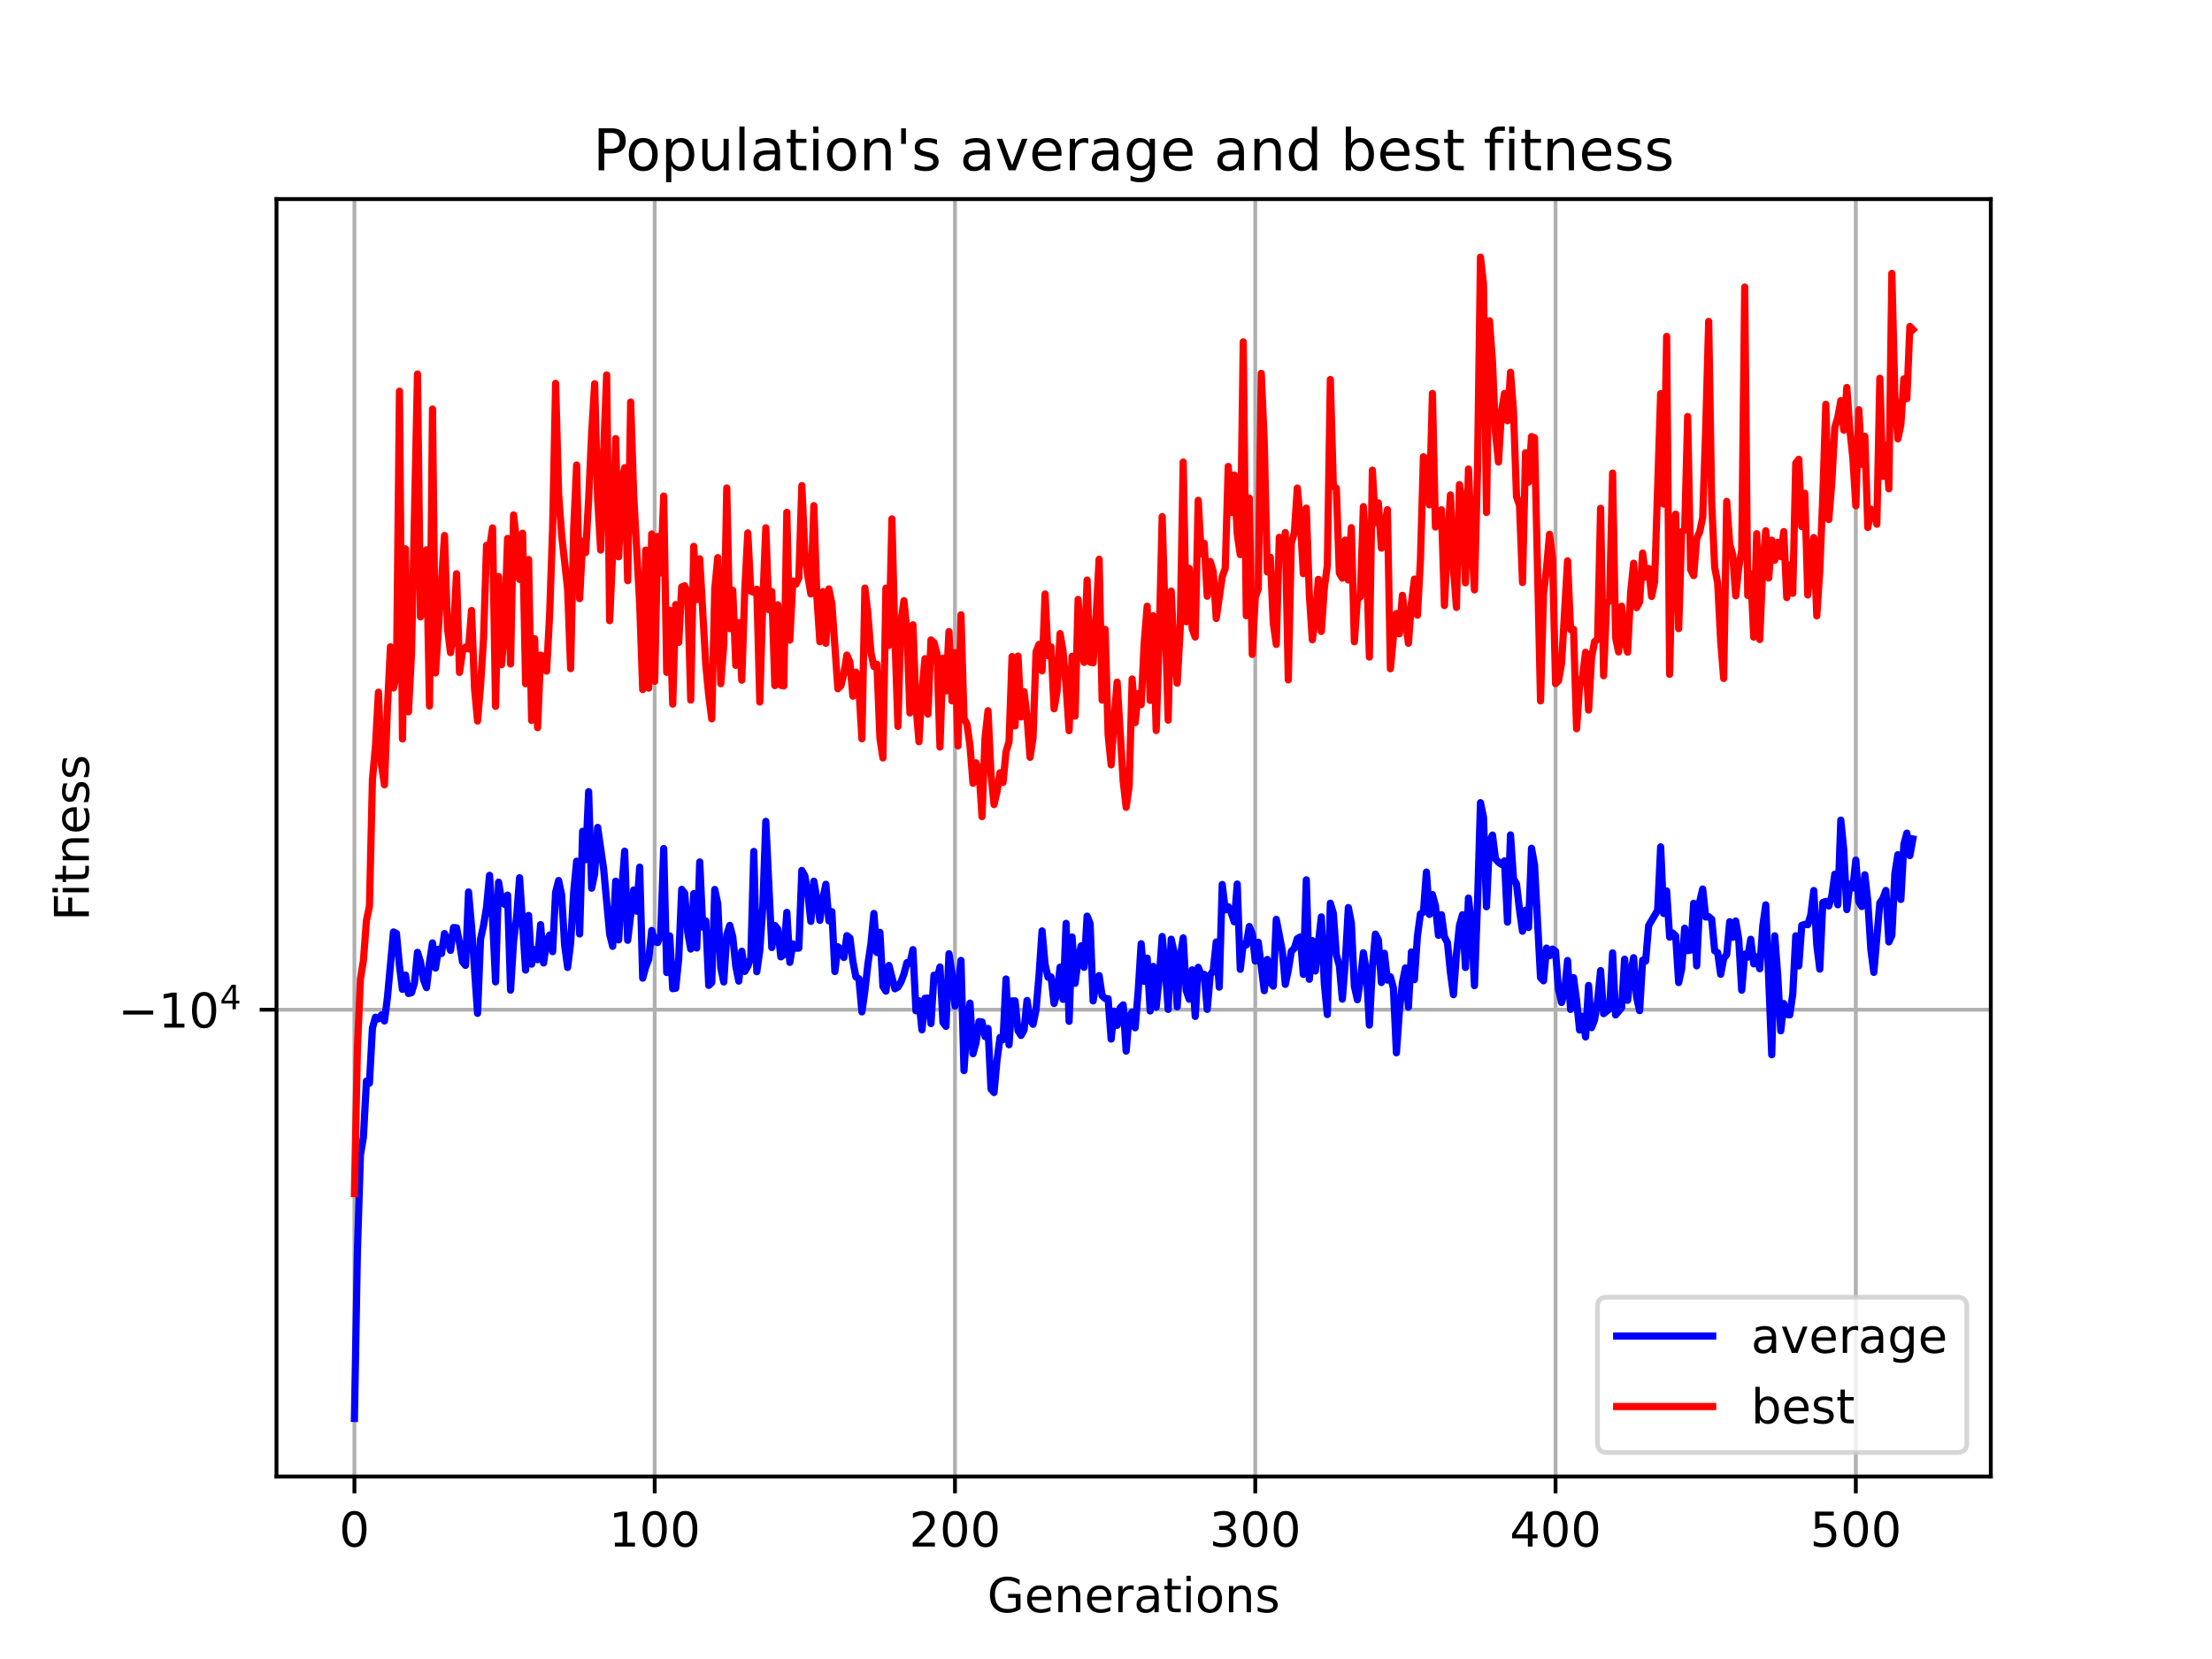 <?xml version="1.0" encoding="utf-8" standalone="no"?>
<!DOCTYPE svg PUBLIC "-//W3C//DTD SVG 1.1//EN"
  "http://www.w3.org/Graphics/SVG/1.1/DTD/svg11.dtd">
<!-- Created with matplotlib (https://matplotlib.org/) -->
<svg height="345.6pt" version="1.1" viewBox="0 0 460.8 345.6" width="460.8pt" xmlns="http://www.w3.org/2000/svg" xmlns:xlink="http://www.w3.org/1999/xlink">
 <defs>
  <style type="text/css">*{stroke-linecap:butt;stroke-linejoin:round;}</style>
 </defs>
 <g id="figure_1">
  <g id="patch_1">
   <path d="M 0 345.6 
L 460.8 345.6 
L 460.8 0 
L 0 0 
z
" style="fill:#ffffff;"/>
  </g>
  <g id="axes_1">
   <g id="patch_2">
    <path d="M 57.6 307.584 
L 414.72 307.584 
L 414.72 41.472 
L 57.6 41.472 
z
" style="fill:#ffffff;"/>
   </g>
   <g id="matplotlib.axis_1">
    <g id="xtick_1">
     <g id="line2d_1">
      <path clip-path="url(#p83cf3aef75)" d="M 73.833 307.584 
L 73.833 41.472 
" style="fill:none;stroke:#b0b0b0;stroke-linecap:square;stroke-width:0.8;"/>
     </g>
     <g id="line2d_2">
      <defs>
       <path d="M 0 0 
L 0 3.5 
" id="mcd35078951" style="stroke:#000000;stroke-width:0.8;"/>
      </defs>
      <g>
       <use style="stroke:#000000;stroke-width:0.8;" x="73.833" xlink:href="#mcd35078951" y="307.584"/>
      </g>
     </g>
     <g id="text_1">
      <!-- 0 -->
      <g transform="translate(70.651 322.182)scale(0.1 -0.1)">
       <defs>
        <path d="M 31.781 66.406 
Q 24.172 66.406 20.328 58.906 
Q 16.5 51.422 16.5 36.375 
Q 16.5 21.391 20.328 13.891 
Q 24.172 6.391 31.781 6.391 
Q 39.453 6.391 43.281 13.891 
Q 47.125 21.391 47.125 36.375 
Q 47.125 51.422 43.281 58.906 
Q 39.453 66.406 31.781 66.406 
z
M 31.781 74.219 
Q 44.047 74.219 50.516 64.516 
Q 56.984 54.828 56.984 36.375 
Q 56.984 17.969 50.516 8.266 
Q 44.047 -1.422 31.781 -1.422 
Q 19.531 -1.422 13.062 8.266 
Q 6.594 17.969 6.594 36.375 
Q 6.594 54.828 13.062 64.516 
Q 19.531 74.219 31.781 74.219 
z
" id="DejaVuSans-48"/>
       </defs>
       <use xlink:href="#DejaVuSans-48"/>
      </g>
     </g>
    </g>
    <g id="xtick_2">
     <g id="line2d_3">
      <path clip-path="url(#p83cf3aef75)" d="M 136.387 307.584 
L 136.387 41.472 
" style="fill:none;stroke:#b0b0b0;stroke-linecap:square;stroke-width:0.8;"/>
     </g>
     <g id="line2d_4">
      <g>
       <use style="stroke:#000000;stroke-width:0.8;" x="136.387" xlink:href="#mcd35078951" y="307.584"/>
      </g>
     </g>
     <g id="text_2">
      <!-- 100 -->
      <g transform="translate(126.843 322.182)scale(0.1 -0.1)">
       <defs>
        <path d="M 12.406 8.297 
L 28.516 8.297 
L 28.516 63.922 
L 10.984 60.406 
L 10.984 69.391 
L 28.422 72.906 
L 38.281 72.906 
L 38.281 8.297 
L 54.391 8.297 
L 54.391 0 
L 12.406 0 
z
" id="DejaVuSans-49"/>
       </defs>
       <use xlink:href="#DejaVuSans-49"/>
       <use x="63.623" xlink:href="#DejaVuSans-48"/>
       <use x="127.246" xlink:href="#DejaVuSans-48"/>
      </g>
     </g>
    </g>
    <g id="xtick_3">
     <g id="line2d_5">
      <path clip-path="url(#p83cf3aef75)" d="M 198.94 307.584 
L 198.94 41.472 
" style="fill:none;stroke:#b0b0b0;stroke-linecap:square;stroke-width:0.8;"/>
     </g>
     <g id="line2d_6">
      <g>
       <use style="stroke:#000000;stroke-width:0.8;" x="198.94" xlink:href="#mcd35078951" y="307.584"/>
      </g>
     </g>
     <g id="text_3">
      <!-- 200 -->
      <g transform="translate(189.397 322.182)scale(0.1 -0.1)">
       <defs>
        <path d="M 19.188 8.297 
L 53.609 8.297 
L 53.609 0 
L 7.328 0 
L 7.328 8.297 
Q 12.938 14.109 22.625 23.891 
Q 32.328 33.688 34.812 36.531 
Q 39.547 41.844 41.422 45.531 
Q 43.312 49.219 43.312 52.781 
Q 43.312 58.594 39.234 62.25 
Q 35.156 65.922 28.609 65.922 
Q 23.969 65.922 18.812 64.312 
Q 13.672 62.703 7.812 59.422 
L 7.812 69.391 
Q 13.766 71.781 18.938 73 
Q 24.125 74.219 28.422 74.219 
Q 39.75 74.219 46.484 68.547 
Q 53.219 62.891 53.219 53.422 
Q 53.219 48.922 51.531 44.891 
Q 49.859 40.875 45.406 35.406 
Q 44.188 33.984 37.641 27.219 
Q 31.109 20.453 19.188 8.297 
z
" id="DejaVuSans-50"/>
       </defs>
       <use xlink:href="#DejaVuSans-50"/>
       <use x="63.623" xlink:href="#DejaVuSans-48"/>
       <use x="127.246" xlink:href="#DejaVuSans-48"/>
      </g>
     </g>
    </g>
    <g id="xtick_4">
     <g id="line2d_7">
      <path clip-path="url(#p83cf3aef75)" d="M 261.494 307.584 
L 261.494 41.472 
" style="fill:none;stroke:#b0b0b0;stroke-linecap:square;stroke-width:0.8;"/>
     </g>
     <g id="line2d_8">
      <g>
       <use style="stroke:#000000;stroke-width:0.8;" x="261.494" xlink:href="#mcd35078951" y="307.584"/>
      </g>
     </g>
     <g id="text_4">
      <!-- 300 -->
      <g transform="translate(251.951 322.182)scale(0.1 -0.1)">
       <defs>
        <path d="M 40.578 39.312 
Q 47.656 37.797 51.625 33 
Q 55.609 28.219 55.609 21.188 
Q 55.609 10.406 48.188 4.484 
Q 40.766 -1.422 27.094 -1.422 
Q 22.516 -1.422 17.656 -0.516 
Q 12.797 0.391 7.625 2.203 
L 7.625 11.719 
Q 11.719 9.328 16.594 8.109 
Q 21.484 6.891 26.812 6.891 
Q 36.078 6.891 40.938 10.547 
Q 45.797 14.203 45.797 21.188 
Q 45.797 27.641 41.281 31.266 
Q 36.766 34.906 28.719 34.906 
L 20.219 34.906 
L 20.219 43.016 
L 29.109 43.016 
Q 36.375 43.016 40.234 45.922 
Q 44.094 48.828 44.094 54.297 
Q 44.094 59.906 40.109 62.906 
Q 36.141 65.922 28.719 65.922 
Q 24.656 65.922 20.016 65.031 
Q 15.375 64.156 9.812 62.312 
L 9.812 71.094 
Q 15.438 72.656 20.344 73.438 
Q 25.25 74.219 29.594 74.219 
Q 40.828 74.219 47.359 69.109 
Q 53.906 64.016 53.906 55.328 
Q 53.906 49.266 50.438 45.094 
Q 46.969 40.922 40.578 39.312 
z
" id="DejaVuSans-51"/>
       </defs>
       <use xlink:href="#DejaVuSans-51"/>
       <use x="63.623" xlink:href="#DejaVuSans-48"/>
       <use x="127.246" xlink:href="#DejaVuSans-48"/>
      </g>
     </g>
    </g>
    <g id="xtick_5">
     <g id="line2d_9">
      <path clip-path="url(#p83cf3aef75)" d="M 324.048 307.584 
L 324.048 41.472 
" style="fill:none;stroke:#b0b0b0;stroke-linecap:square;stroke-width:0.8;"/>
     </g>
     <g id="line2d_10">
      <g>
       <use style="stroke:#000000;stroke-width:0.8;" x="324.048" xlink:href="#mcd35078951" y="307.584"/>
      </g>
     </g>
     <g id="text_5">
      <!-- 400 -->
      <g transform="translate(314.504 322.182)scale(0.1 -0.1)">
       <defs>
        <path d="M 37.797 64.312 
L 12.891 25.391 
L 37.797 25.391 
z
M 35.203 72.906 
L 47.609 72.906 
L 47.609 25.391 
L 58.016 25.391 
L 58.016 17.188 
L 47.609 17.188 
L 47.609 0 
L 37.797 0 
L 37.797 17.188 
L 4.891 17.188 
L 4.891 26.703 
z
" id="DejaVuSans-52"/>
       </defs>
       <use xlink:href="#DejaVuSans-52"/>
       <use x="63.623" xlink:href="#DejaVuSans-48"/>
       <use x="127.246" xlink:href="#DejaVuSans-48"/>
      </g>
     </g>
    </g>
    <g id="xtick_6">
     <g id="line2d_11">
      <path clip-path="url(#p83cf3aef75)" d="M 386.602 307.584 
L 386.602 41.472 
" style="fill:none;stroke:#b0b0b0;stroke-linecap:square;stroke-width:0.8;"/>
     </g>
     <g id="line2d_12">
      <g>
       <use style="stroke:#000000;stroke-width:0.8;" x="386.602" xlink:href="#mcd35078951" y="307.584"/>
      </g>
     </g>
     <g id="text_6">
      <!-- 500 -->
      <g transform="translate(377.058 322.182)scale(0.1 -0.1)">
       <defs>
        <path d="M 10.797 72.906 
L 49.516 72.906 
L 49.516 64.594 
L 19.828 64.594 
L 19.828 46.734 
Q 21.969 47.469 24.109 47.828 
Q 26.266 48.188 28.422 48.188 
Q 40.625 48.188 47.75 41.5 
Q 54.891 34.812 54.891 23.391 
Q 54.891 11.625 47.562 5.094 
Q 40.234 -1.422 26.906 -1.422 
Q 22.312 -1.422 17.547 -0.641 
Q 12.797 0.141 7.719 1.703 
L 7.719 11.625 
Q 12.109 9.234 16.797 8.062 
Q 21.484 6.891 26.703 6.891 
Q 35.156 6.891 40.078 11.328 
Q 45.016 15.766 45.016 23.391 
Q 45.016 31 40.078 35.438 
Q 35.156 39.891 26.703 39.891 
Q 22.75 39.891 18.812 39.016 
Q 14.891 38.141 10.797 36.281 
z
" id="DejaVuSans-53"/>
       </defs>
       <use xlink:href="#DejaVuSans-53"/>
       <use x="63.623" xlink:href="#DejaVuSans-48"/>
       <use x="127.246" xlink:href="#DejaVuSans-48"/>
      </g>
     </g>
    </g>
    <g id="text_7">
     <!-- Generations -->
     <g transform="translate(205.662 335.861)scale(0.1 -0.1)">
      <defs>
       <path d="M 59.516 10.406 
L 59.516 29.984 
L 43.406 29.984 
L 43.406 38.094 
L 69.281 38.094 
L 69.281 6.781 
Q 63.578 2.734 56.688 0.656 
Q 49.812 -1.422 42 -1.422 
Q 24.906 -1.422 15.25 8.562 
Q 5.609 18.562 5.609 36.375 
Q 5.609 54.25 15.25 64.234 
Q 24.906 74.219 42 74.219 
Q 49.125 74.219 55.547 72.453 
Q 61.969 70.703 67.391 67.281 
L 67.391 56.781 
Q 61.922 61.422 55.766 63.766 
Q 49.609 66.109 42.828 66.109 
Q 29.438 66.109 22.719 58.641 
Q 16.016 51.172 16.016 36.375 
Q 16.016 21.625 22.719 14.156 
Q 29.438 6.688 42.828 6.688 
Q 48.047 6.688 52.141 7.594 
Q 56.25 8.5 59.516 10.406 
z
" id="DejaVuSans-71"/>
       <path d="M 56.203 29.594 
L 56.203 25.203 
L 14.891 25.203 
Q 15.484 15.922 20.484 11.062 
Q 25.484 6.203 34.422 6.203 
Q 39.594 6.203 44.453 7.469 
Q 49.312 8.734 54.109 11.281 
L 54.109 2.781 
Q 49.266 0.734 44.188 -0.344 
Q 39.109 -1.422 33.891 -1.422 
Q 20.797 -1.422 13.156 6.188 
Q 5.516 13.812 5.516 26.812 
Q 5.516 40.234 12.766 48.109 
Q 20.016 56 32.328 56 
Q 43.359 56 49.781 48.891 
Q 56.203 41.797 56.203 29.594 
z
M 47.219 32.234 
Q 47.125 39.594 43.094 43.984 
Q 39.062 48.391 32.422 48.391 
Q 24.906 48.391 20.391 44.141 
Q 15.875 39.891 15.188 32.172 
z
" id="DejaVuSans-101"/>
       <path d="M 54.891 33.016 
L 54.891 0 
L 45.906 0 
L 45.906 32.719 
Q 45.906 40.484 42.875 44.328 
Q 39.844 48.188 33.797 48.188 
Q 26.516 48.188 22.312 43.547 
Q 18.109 38.922 18.109 30.906 
L 18.109 0 
L 9.078 0 
L 9.078 54.688 
L 18.109 54.688 
L 18.109 46.188 
Q 21.344 51.125 25.703 53.562 
Q 30.078 56 35.797 56 
Q 45.219 56 50.047 50.172 
Q 54.891 44.344 54.891 33.016 
z
" id="DejaVuSans-110"/>
       <path d="M 41.109 46.297 
Q 39.594 47.172 37.812 47.578 
Q 36.031 48 33.891 48 
Q 26.266 48 22.188 43.047 
Q 18.109 38.094 18.109 28.812 
L 18.109 0 
L 9.078 0 
L 9.078 54.688 
L 18.109 54.688 
L 18.109 46.188 
Q 20.953 51.172 25.484 53.578 
Q 30.031 56 36.531 56 
Q 37.453 56 38.578 55.875 
Q 39.703 55.766 41.062 55.516 
z
" id="DejaVuSans-114"/>
       <path d="M 34.281 27.484 
Q 23.391 27.484 19.188 25 
Q 14.984 22.516 14.984 16.5 
Q 14.984 11.719 18.141 8.906 
Q 21.297 6.109 26.703 6.109 
Q 34.188 6.109 38.703 11.406 
Q 43.219 16.703 43.219 25.484 
L 43.219 27.484 
z
M 52.203 31.203 
L 52.203 0 
L 43.219 0 
L 43.219 8.297 
Q 40.141 3.328 35.547 0.953 
Q 30.953 -1.422 24.312 -1.422 
Q 15.922 -1.422 10.953 3.297 
Q 6 8.016 6 15.922 
Q 6 25.141 12.172 29.828 
Q 18.359 34.516 30.609 34.516 
L 43.219 34.516 
L 43.219 35.406 
Q 43.219 41.609 39.141 45 
Q 35.062 48.391 27.688 48.391 
Q 23 48.391 18.547 47.266 
Q 14.109 46.141 10.016 43.891 
L 10.016 52.203 
Q 14.938 54.109 19.578 55.047 
Q 24.219 56 28.609 56 
Q 40.484 56 46.344 49.844 
Q 52.203 43.703 52.203 31.203 
z
" id="DejaVuSans-97"/>
       <path d="M 18.312 70.219 
L 18.312 54.688 
L 36.812 54.688 
L 36.812 47.703 
L 18.312 47.703 
L 18.312 18.016 
Q 18.312 11.328 20.141 9.422 
Q 21.969 7.516 27.594 7.516 
L 36.812 7.516 
L 36.812 0 
L 27.594 0 
Q 17.188 0 13.234 3.875 
Q 9.281 7.766 9.281 18.016 
L 9.281 47.703 
L 2.688 47.703 
L 2.688 54.688 
L 9.281 54.688 
L 9.281 70.219 
z
" id="DejaVuSans-116"/>
       <path d="M 9.422 54.688 
L 18.406 54.688 
L 18.406 0 
L 9.422 0 
z
M 9.422 75.984 
L 18.406 75.984 
L 18.406 64.594 
L 9.422 64.594 
z
" id="DejaVuSans-105"/>
       <path d="M 30.609 48.391 
Q 23.391 48.391 19.188 42.75 
Q 14.984 37.109 14.984 27.297 
Q 14.984 17.484 19.156 11.844 
Q 23.344 6.203 30.609 6.203 
Q 37.797 6.203 41.984 11.859 
Q 46.188 17.531 46.188 27.297 
Q 46.188 37.016 41.984 42.703 
Q 37.797 48.391 30.609 48.391 
z
M 30.609 56 
Q 42.328 56 49.016 48.375 
Q 55.719 40.766 55.719 27.297 
Q 55.719 13.875 49.016 6.219 
Q 42.328 -1.422 30.609 -1.422 
Q 18.844 -1.422 12.172 6.219 
Q 5.516 13.875 5.516 27.297 
Q 5.516 40.766 12.172 48.375 
Q 18.844 56 30.609 56 
z
" id="DejaVuSans-111"/>
       <path d="M 44.281 53.078 
L 44.281 44.578 
Q 40.484 46.531 36.375 47.5 
Q 32.281 48.484 27.875 48.484 
Q 21.188 48.484 17.844 46.438 
Q 14.5 44.391 14.5 40.281 
Q 14.5 37.156 16.891 35.375 
Q 19.281 33.594 26.516 31.984 
L 29.594 31.297 
Q 39.156 29.25 43.188 25.516 
Q 47.219 21.781 47.219 15.094 
Q 47.219 7.469 41.188 3.016 
Q 35.156 -1.422 24.609 -1.422 
Q 20.219 -1.422 15.453 -0.562 
Q 10.688 0.297 5.422 2 
L 5.422 11.281 
Q 10.406 8.688 15.234 7.391 
Q 20.062 6.109 24.812 6.109 
Q 31.156 6.109 34.562 8.281 
Q 37.984 10.453 37.984 14.406 
Q 37.984 18.062 35.516 20.016 
Q 33.062 21.969 24.703 23.781 
L 21.578 24.516 
Q 13.234 26.266 9.516 29.906 
Q 5.812 33.547 5.812 39.891 
Q 5.812 47.609 11.281 51.797 
Q 16.75 56 26.812 56 
Q 31.781 56 36.172 55.266 
Q 40.578 54.547 44.281 53.078 
z
" id="DejaVuSans-115"/>
      </defs>
      <use xlink:href="#DejaVuSans-71"/>
      <use x="77.49" xlink:href="#DejaVuSans-101"/>
      <use x="139.014" xlink:href="#DejaVuSans-110"/>
      <use x="202.393" xlink:href="#DejaVuSans-101"/>
      <use x="263.916" xlink:href="#DejaVuSans-114"/>
      <use x="305.029" xlink:href="#DejaVuSans-97"/>
      <use x="366.309" xlink:href="#DejaVuSans-116"/>
      <use x="405.518" xlink:href="#DejaVuSans-105"/>
      <use x="433.301" xlink:href="#DejaVuSans-111"/>
      <use x="494.482" xlink:href="#DejaVuSans-110"/>
      <use x="557.861" xlink:href="#DejaVuSans-115"/>
     </g>
    </g>
   </g>
   <g id="matplotlib.axis_2">
    <g id="ytick_1">
     <g id="line2d_13">
      <path clip-path="url(#p83cf3aef75)" d="M 57.6 210.338 
L 414.72 210.338 
" style="fill:none;stroke:#b0b0b0;stroke-linecap:square;stroke-width:0.8;"/>
     </g>
     <g id="line2d_14">
      <defs>
       <path d="M 0 0 
L -3.5 0 
" id="m109a06269e" style="stroke:#000000;stroke-width:0.8;"/>
      </defs>
      <g>
       <use style="stroke:#000000;stroke-width:0.8;" x="57.6" xlink:href="#m109a06269e" y="210.338"/>
      </g>
     </g>
     <g id="text_8">
      <!-- $\mathdefault{-10^{4}}$ -->
      <g transform="translate(24.6 214.137)scale(0.1 -0.1)">
       <defs>
        <path d="M 10.594 35.5 
L 73.188 35.5 
L 73.188 27.203 
L 10.594 27.203 
z
" id="DejaVuSans-8722"/>
       </defs>
       <use transform="translate(0 0.684)" xlink:href="#DejaVuSans-8722"/>
       <use transform="translate(83.789 0.684)" xlink:href="#DejaVuSans-49"/>
       <use transform="translate(147.412 0.684)" xlink:href="#DejaVuSans-48"/>
       <use transform="translate(211.992 38.966)scale(0.7)" xlink:href="#DejaVuSans-52"/>
      </g>
     </g>
    </g>
    <g id="text_9">
     <!-- Fitness -->
     <g transform="translate(18.52 191.845)rotate(-90)scale(0.1 -0.1)">
      <defs>
       <path d="M 9.812 72.906 
L 51.703 72.906 
L 51.703 64.594 
L 19.672 64.594 
L 19.672 43.109 
L 48.578 43.109 
L 48.578 34.812 
L 19.672 34.812 
L 19.672 0 
L 9.812 0 
z
" id="DejaVuSans-70"/>
      </defs>
      <use xlink:href="#DejaVuSans-70"/>
      <use x="50.27" xlink:href="#DejaVuSans-105"/>
      <use x="78.053" xlink:href="#DejaVuSans-116"/>
      <use x="117.262" xlink:href="#DejaVuSans-110"/>
      <use x="180.641" xlink:href="#DejaVuSans-101"/>
      <use x="242.164" xlink:href="#DejaVuSans-115"/>
      <use x="294.264" xlink:href="#DejaVuSans-115"/>
     </g>
    </g>
   </g>
   <g id="line2d_15">
    <path clip-path="url(#p83cf3aef75)" d="M 73.833 295.488 
L 74.458 260.62 
L 75.084 240.605 
L 75.709 236.87 
L 76.335 225.199 
L 76.96 225.642 
L 77.586 214.158 
L 78.211 211.9 
L 78.837 212.266 
L 79.463 211.428 
L 80.088 212.684 
L 80.714 207.76 
L 81.965 194.141 
L 82.59 194.464 
L 83.216 201.215 
L 83.841 206.111 
L 84.467 203.124 
L 85.092 206.966 
L 85.718 206.805 
L 86.344 204.768 
L 86.969 198.389 
L 87.595 200.369 
L 88.22 204.056 
L 88.846 205.74 
L 89.471 200.474 
L 90.097 196.426 
L 90.722 201.663 
L 91.348 197.749 
L 91.973 198.633 
L 92.599 194.469 
L 93.224 195.819 
L 93.85 197.977 
L 94.476 193.228 
L 95.101 193.276 
L 95.727 196.427 
L 96.352 200.365 
L 96.978 201.107 
L 97.603 185.812 
L 98.229 192.924 
L 99.48 211.102 
L 100.105 195.624 
L 100.731 192.802 
L 101.356 188.985 
L 101.982 182.345 
L 102.608 191.234 
L 103.233 204.545 
L 103.859 183.775 
L 104.484 187.471 
L 105.11 188.397 
L 105.735 186.463 
L 106.361 206.266 
L 106.986 196.136 
L 107.612 191.157 
L 108.237 182.849 
L 109.488 202.09 
L 110.114 190.706 
L 110.74 200.848 
L 111.365 197.845 
L 111.991 199.923 
L 112.616 192.613 
L 113.242 200.603 
L 113.867 196.126 
L 114.493 194.78 
L 115.118 198.252 
L 115.744 185.88 
L 116.369 183.433 
L 116.995 186.381 
L 117.62 196.872 
L 118.246 201.537 
L 118.872 196.453 
L 119.497 185.957 
L 120.123 179.406 
L 120.748 194.565 
L 121.374 173.17 
L 121.999 179.077 
L 122.625 164.916 
L 123.25 185.022 
L 123.876 182.008 
L 124.501 172.358 
L 125.752 181.042 
L 127.004 194.61 
L 127.629 197.138 
L 128.255 183.561 
L 128.88 195.789 
L 129.506 185.549 
L 130.131 177.32 
L 130.757 195.879 
L 132.008 185.398 
L 132.633 189.814 
L 133.259 180.637 
L 133.884 203.767 
L 134.51 201.491 
L 135.136 199.861 
L 135.761 193.825 
L 136.387 196.171 
L 137.012 196.35 
L 137.638 194.616 
L 138.263 176.771 
L 138.889 202.593 
L 139.514 194.961 
L 140.14 205.968 
L 140.765 205.86 
L 141.391 199.688 
L 142.016 185.272 
L 142.642 186.089 
L 143.268 194.238 
L 143.893 197.702 
L 144.519 186.155 
L 145.144 197.48 
L 145.77 179.557 
L 146.395 193.152 
L 147.021 191.849 
L 147.646 205.28 
L 148.272 204.685 
L 148.897 185.295 
L 149.523 188.217 
L 150.148 201.607 
L 150.774 204.561 
L 151.4 194.737 
L 152.025 192.771 
L 152.651 195.173 
L 153.276 201.293 
L 153.902 204.385 
L 154.527 198.159 
L 155.153 202.371 
L 155.778 201.276 
L 156.404 199.58 
L 157.029 177.376 
L 157.655 202.417 
L 158.28 197.974 
L 158.906 188.917 
L 159.532 171.099 
L 160.783 197.39 
L 161.408 192.779 
L 162.034 193.558 
L 162.659 199.333 
L 163.285 198.879 
L 163.91 190.065 
L 164.536 200.481 
L 165.161 196.623 
L 165.787 197.53 
L 166.412 197.508 
L 167.038 181.326 
L 167.664 182.449 
L 168.289 186.218 
L 168.915 191.944 
L 169.54 183.57 
L 170.166 187.26 
L 170.791 191.728 
L 171.417 187.201 
L 172.042 184.211 
L 172.668 191.833 
L 173.293 189.908 
L 173.919 202.389 
L 174.544 197.225 
L 175.17 197.866 
L 175.796 199.463 
L 176.421 194.911 
L 177.047 195.397 
L 177.672 200.254 
L 178.298 203.508 
L 178.923 203.885 
L 179.549 210.792 
L 180.174 206.401 
L 180.8 200.837 
L 181.425 196.646 
L 182.051 190.286 
L 182.676 198.43 
L 183.302 194.237 
L 183.928 205.516 
L 184.553 206.47 
L 185.179 201.121 
L 186.43 205.989 
L 187.055 205.617 
L 187.681 204.565 
L 188.306 202.913 
L 188.932 200.522 
L 189.557 200.67 
L 190.183 197.826 
L 190.808 210.564 
L 191.434 208.481 
L 192.06 214.54 
L 192.685 207.968 
L 193.311 207.916 
L 193.936 213.229 
L 194.562 203.148 
L 195.187 203.991 
L 195.813 201.446 
L 196.438 213.004 
L 197.064 213.813 
L 197.689 198.69 
L 198.315 202.723 
L 198.94 209.584 
L 199.566 206.018 
L 200.192 200.074 
L 200.817 223.027 
L 201.443 213.641 
L 202.068 208.971 
L 202.694 219.511 
L 203.319 217.235 
L 203.945 212.815 
L 204.57 212.881 
L 205.196 215.936 
L 205.821 214.252 
L 206.447 226.865 
L 207.072 227.594 
L 207.698 220.858 
L 208.324 216.129 
L 208.949 216.598 
L 209.575 203.941 
L 210.2 217.637 
L 210.826 208.503 
L 211.451 208.505 
L 212.077 214.705 
L 212.702 215.701 
L 213.328 214.575 
L 213.953 208.412 
L 214.579 212.428 
L 215.204 213.39 
L 215.83 210.354 
L 216.456 203.078 
L 217.081 193.924 
L 217.707 200.892 
L 218.332 203.575 
L 218.958 203.52 
L 219.583 209.046 
L 220.209 206.84 
L 220.834 201.478 
L 221.46 208.186 
L 222.085 192.356 
L 222.711 212.76 
L 223.336 195.193 
L 223.962 204.842 
L 224.588 199.971 
L 225.213 197.043 
L 225.839 201.516 
L 226.464 190.849 
L 227.09 192.387 
L 227.715 208.502 
L 228.341 204.742 
L 228.966 203.224 
L 229.592 207.449 
L 230.217 207.997 
L 230.843 208.053 
L 231.468 216.464 
L 232.094 210.638 
L 232.72 213.601 
L 233.345 209.956 
L 233.971 209.335 
L 234.596 218.964 
L 235.222 211.671 
L 235.847 210.85 
L 236.473 214.105 
L 237.098 206.53 
L 237.724 196.595 
L 238.349 204.434 
L 238.975 199.586 
L 239.6 210.604 
L 240.226 201.323 
L 240.852 209.817 
L 241.477 203.788 
L 242.103 195.088 
L 242.728 201.761 
L 243.354 210.274 
L 243.979 195.652 
L 244.605 198.408 
L 245.23 209.743 
L 245.856 199.464 
L 246.481 195.378 
L 247.107 206.326 
L 247.732 208.154 
L 248.358 202.036 
L 248.984 211.74 
L 249.609 201.512 
L 250.235 203.112 
L 250.86 202.975 
L 251.486 210.266 
L 252.111 203.134 
L 252.737 202.197 
L 253.362 196.242 
L 253.988 205.641 
L 254.613 184.253 
L 255.239 189.537 
L 255.864 188.882 
L 256.49 190.163 
L 257.116 192.032 
L 257.741 184.162 
L 258.367 201.932 
L 258.992 196.663 
L 259.618 196.866 
L 260.243 193.009 
L 260.869 194.467 
L 261.494 200.212 
L 262.12 196.28 
L 263.371 206.375 
L 263.996 199.873 
L 264.622 204.639 
L 265.248 205.431 
L 265.873 191.522 
L 267.124 198.049 
L 267.75 205.063 
L 268.375 202.089 
L 269.001 198.188 
L 269.626 197.53 
L 270.252 195.534 
L 270.877 195.185 
L 271.503 202.983 
L 272.128 183.285 
L 272.754 204.004 
L 273.38 195.942 
L 274.005 202.278 
L 275.256 191.005 
L 275.882 205.005 
L 276.507 211.351 
L 277.133 188.147 
L 277.758 190.278 
L 278.384 198.925 
L 279.009 201.154 
L 279.635 208.143 
L 280.26 200.249 
L 280.886 189.059 
L 281.512 192.3 
L 282.137 205.423 
L 282.763 208.264 
L 283.388 204.153 
L 284.014 198.481 
L 284.639 202.345 
L 285.265 213.544 
L 285.89 201.666 
L 286.516 194.592 
L 287.141 195.776 
L 287.767 204.68 
L 288.392 198.586 
L 289.018 204.172 
L 289.644 203.487 
L 290.269 205.805 
L 290.895 219.32 
L 291.52 210.632 
L 292.146 204.723 
L 292.771 201.637 
L 293.397 209.823 
L 294.022 198.305 
L 294.648 204.081 
L 295.273 195.027 
L 295.899 190.378 
L 296.524 190.01 
L 297.15 181.663 
L 297.776 190.493 
L 298.401 186.352 
L 299.027 188.694 
L 299.652 194.843 
L 300.278 190.551 
L 300.903 195.169 
L 301.529 196.373 
L 302.154 202.611 
L 302.78 207.216 
L 303.405 198.786 
L 304.031 192.804 
L 304.656 190.563 
L 305.282 201.547 
L 305.908 187.087 
L 306.533 192.804 
L 307.159 205.321 
L 307.784 188.396 
L 308.41 167.216 
L 309.035 170.202 
L 309.661 188.891 
L 310.286 175.417 
L 310.912 173.959 
L 311.537 178.928 
L 312.163 179.616 
L 312.788 180.076 
L 313.414 179.338 
L 314.04 192.096 
L 314.665 173.921 
L 315.291 183.095 
L 315.916 184.146 
L 316.542 189.561 
L 317.167 193.992 
L 317.793 189.606 
L 318.418 193.218 
L 319.044 176.709 
L 319.669 180.133 
L 320.92 203.662 
L 321.546 204.318 
L 322.172 197.496 
L 322.797 199.089 
L 323.423 197.709 
L 324.048 198.177 
L 324.674 206.235 
L 325.299 208.835 
L 325.925 206.689 
L 326.55 200.089 
L 327.176 210.28 
L 327.801 203.663 
L 328.427 208.311 
L 329.052 214.573 
L 329.678 211.7 
L 330.304 216.014 
L 330.929 205.285 
L 331.555 214.082 
L 332.18 212.444 
L 332.806 208.531 
L 333.431 202.187 
L 334.057 211.166 
L 335.308 210.141 
L 335.933 198.503 
L 336.559 211.431 
L 337.81 209.919 
L 338.436 199.82 
L 339.061 208.388 
L 339.687 202.809 
L 340.312 199.506 
L 340.938 207.749 
L 341.563 210.538 
L 342.189 200.027 
L 342.814 200.205 
L 343.44 192.813 
L 345.316 189.633 
L 345.942 176.408 
L 346.568 190.305 
L 347.193 185.604 
L 347.819 195.228 
L 348.444 194.354 
L 349.07 194.95 
L 349.695 204.685 
L 350.321 201.859 
L 350.946 193.35 
L 351.572 198.036 
L 352.197 197.922 
L 352.823 188.169 
L 353.448 201.203 
L 354.074 187.861 
L 354.7 185.197 
L 355.325 191.031 
L 355.951 190.959 
L 356.576 191.5 
L 357.202 198.066 
L 357.827 198.47 
L 358.453 202.966 
L 359.078 199.661 
L 359.704 198.838 
L 360.329 192.007 
L 360.955 195.27 
L 361.58 191.86 
L 362.206 195.605 
L 362.832 206.276 
L 363.457 198.766 
L 364.083 199.389 
L 364.708 195.664 
L 365.334 200.789 
L 365.959 199.324 
L 366.585 201.807 
L 367.21 192.964 
L 367.836 188.498 
L 369.087 219.728 
L 369.712 194.951 
L 370.338 203.246 
L 370.964 214.741 
L 371.589 209.054 
L 372.215 211.328 
L 372.84 211.425 
L 373.466 207.074 
L 374.091 194.942 
L 374.717 201.22 
L 375.342 192.773 
L 375.968 192.559 
L 376.593 192.626 
L 377.219 190.579 
L 377.844 185.513 
L 378.47 196.881 
L 379.096 201.888 
L 379.721 188.012 
L 380.347 187.781 
L 380.972 188.734 
L 381.598 186.673 
L 382.223 182.105 
L 382.849 188.487 
L 383.474 170.85 
L 384.1 177.127 
L 384.725 189.486 
L 385.351 184.179 
L 385.976 184.972 
L 386.602 179.175 
L 387.228 187.86 
L 387.853 188.85 
L 388.479 182.232 
L 389.104 187.796 
L 389.73 197.781 
L 390.355 202.565 
L 391.606 188.087 
L 392.232 187.198 
L 392.857 185.494 
L 393.483 196.223 
L 394.109 194.856 
L 394.734 182.01 
L 395.36 178.042 
L 395.985 187.377 
L 396.611 175.899 
L 397.236 173.557 
L 397.862 178.236 
L 398.487 174.778 
L 398.487 174.778 
" style="fill:none;stroke:#0000ff;stroke-linecap:square;stroke-width:1.5;"/>
   </g>
   <g id="line2d_16">
    <path clip-path="url(#p83cf3aef75)" d="M 73.833 248.657 
L 74.458 218.418 
L 75.084 203.968 
L 75.709 200.088 
L 76.335 191.771 
L 76.96 188.802 
L 77.586 162.358 
L 78.211 155.538 
L 78.837 144.198 
L 79.463 159.289 
L 80.088 163.498 
L 80.714 147.363 
L 81.339 134.74 
L 81.965 143.308 
L 82.59 140.524 
L 83.216 81.494 
L 83.841 153.944 
L 84.467 114.334 
L 85.092 148.287 
L 85.718 136.307 
L 86.969 77.919 
L 87.595 128.511 
L 88.22 123.582 
L 88.846 114.534 
L 89.471 147.072 
L 90.097 85.214 
L 90.722 140.173 
L 92.599 111.555 
L 93.224 130.904 
L 93.85 135.958 
L 94.476 131.388 
L 95.101 119.521 
L 95.727 140.065 
L 96.352 135.666 
L 96.978 134.801 
L 97.603 135.183 
L 98.229 127.169 
L 98.854 143.392 
L 99.48 150.201 
L 100.105 142.895 
L 100.731 133.049 
L 101.356 113.613 
L 101.982 114.144 
L 102.608 109.969 
L 103.233 147.153 
L 103.859 120.102 
L 104.484 138.47 
L 105.11 130.762 
L 105.735 112.169 
L 106.361 138.319 
L 106.986 107.269 
L 107.612 112.827 
L 108.237 120.705 
L 108.863 111.083 
L 109.488 142.435 
L 110.114 116.555 
L 110.74 150.08 
L 111.365 133.057 
L 111.991 151.588 
L 112.616 136.481 
L 113.242 136.755 
L 113.867 139.807 
L 114.493 128.087 
L 115.118 110.178 
L 115.744 79.857 
L 116.369 102.777 
L 116.995 111.399 
L 118.246 122.739 
L 118.872 139.286 
L 119.497 110.461 
L 120.123 96.87 
L 120.748 124.713 
L 121.374 112.758 
L 121.999 115.111 
L 122.625 104.005 
L 123.25 90.336 
L 123.876 79.939 
L 124.501 103.95 
L 125.127 114.584 
L 125.752 94.035 
L 126.378 78.113 
L 127.004 129.302 
L 127.629 115.108 
L 128.255 91.369 
L 128.88 115.995 
L 129.506 100.46 
L 130.131 97.426 
L 130.757 120.975 
L 131.382 83.753 
L 132.008 103.128 
L 133.259 125.805 
L 133.884 143.644 
L 134.51 114.588 
L 135.136 143.347 
L 135.761 111.232 
L 136.387 141.934 
L 137.012 111.751 
L 137.638 119.34 
L 138.263 103.334 
L 138.889 140.057 
L 139.514 127.125 
L 140.14 146.688 
L 140.765 125.946 
L 141.391 133.817 
L 142.016 122.271 
L 142.642 122.028 
L 143.268 123.684 
L 143.893 145.84 
L 144.519 113.817 
L 145.144 124.915 
L 145.77 116.413 
L 147.021 138.458 
L 147.646 144.876 
L 148.272 149.752 
L 148.897 122.731 
L 149.523 116.162 
L 150.148 142.426 
L 150.774 134.322 
L 151.4 101.654 
L 152.025 130.966 
L 152.651 122.964 
L 153.276 138.601 
L 153.902 129.693 
L 154.527 141.696 
L 155.153 122.776 
L 155.778 111.02 
L 156.404 123.118 
L 157.029 123.403 
L 157.655 122.752 
L 158.28 146.245 
L 158.906 125.279 
L 159.532 109.95 
L 160.157 127.015 
L 160.783 123.231 
L 161.408 142.823 
L 162.034 125.982 
L 162.659 142.757 
L 163.285 142.897 
L 163.91 106.726 
L 164.536 133.351 
L 165.161 121.022 
L 165.787 121.709 
L 166.412 120.399 
L 167.038 101.158 
L 167.664 115.155 
L 168.289 120.006 
L 168.915 123.737 
L 169.54 105.334 
L 170.166 124.284 
L 170.791 133.681 
L 171.417 123.238 
L 172.042 134.002 
L 172.668 122.677 
L 173.293 125.789 
L 174.544 143.476 
L 175.17 142.863 
L 175.796 140.381 
L 176.421 136.468 
L 177.047 137.903 
L 177.672 145.023 
L 178.298 140.026 
L 178.923 143.302 
L 179.549 153.908 
L 180.174 122.502 
L 180.8 127.909 
L 181.425 135.895 
L 182.051 138.869 
L 182.676 138.393 
L 183.302 153.749 
L 183.928 157.896 
L 184.553 122.521 
L 185.179 134.456 
L 185.804 108.101 
L 186.43 132.984 
L 187.055 151.322 
L 187.681 129.549 
L 188.306 125.127 
L 188.932 131.491 
L 189.557 148.52 
L 190.183 130.165 
L 190.808 146.765 
L 191.434 154.51 
L 192.06 143.978 
L 192.685 137.215 
L 193.311 148.765 
L 193.936 133.313 
L 194.562 133.846 
L 195.187 136.155 
L 195.813 155.625 
L 196.438 137.12 
L 197.064 143.935 
L 197.689 131.568 
L 198.315 146.013 
L 198.94 135.951 
L 199.566 155.397 
L 200.192 128.07 
L 200.817 149.606 
L 201.443 150.888 
L 202.068 155.343 
L 202.694 163.165 
L 203.319 158.911 
L 203.945 160.39 
L 204.57 170.123 
L 205.196 153.791 
L 205.821 148.06 
L 206.447 161.362 
L 207.072 167.611 
L 207.698 164.909 
L 208.324 160.983 
L 208.949 163 
L 209.575 156.589 
L 210.2 154.53 
L 210.826 136.774 
L 211.451 151.223 
L 212.077 136.676 
L 212.702 149.359 
L 213.328 144.076 
L 213.953 149.455 
L 214.579 157.764 
L 215.204 153.699 
L 215.83 135.758 
L 216.456 134.223 
L 217.081 139.75 
L 217.707 123.74 
L 218.332 136.58 
L 218.958 134.757 
L 219.583 147.652 
L 220.209 143.975 
L 220.834 131.987 
L 221.46 135.71 
L 222.085 143.003 
L 222.711 152.212 
L 223.336 136.717 
L 223.962 149.172 
L 224.588 124.875 
L 225.213 133.956 
L 225.839 137.988 
L 226.464 120.845 
L 227.09 137.95 
L 227.715 138.076 
L 228.341 128.317 
L 228.966 116.51 
L 229.592 145.848 
L 230.217 131.113 
L 230.843 153.02 
L 231.468 159.342 
L 232.094 149.614 
L 232.72 142.099 
L 233.971 162.642 
L 234.596 168.173 
L 235.222 163.813 
L 235.847 141.445 
L 236.473 150.547 
L 237.098 144.481 
L 237.724 146.791 
L 238.349 134.002 
L 238.975 126.285 
L 239.6 145.916 
L 240.226 128.269 
L 240.852 152.177 
L 241.477 133.207 
L 242.103 107.617 
L 243.354 150.019 
L 243.979 123.145 
L 244.605 136.078 
L 245.23 142.327 
L 245.856 131.126 
L 246.481 96.259 
L 247.107 129.525 
L 247.732 118.406 
L 248.358 131.018 
L 248.984 132.715 
L 249.609 104.229 
L 250.235 115.346 
L 250.86 113.177 
L 251.486 124.202 
L 252.111 116.971 
L 252.737 119.051 
L 253.362 128.843 
L 254.613 120.146 
L 255.239 118.377 
L 255.864 97.164 
L 256.49 106.766 
L 257.116 98.959 
L 257.741 111.289 
L 258.367 115.534 
L 258.992 71.214 
L 259.618 128.268 
L 260.243 103.765 
L 260.869 136.332 
L 261.494 124.423 
L 262.12 122.645 
L 262.745 77.783 
L 263.371 92.242 
L 263.996 119.151 
L 264.622 116.073 
L 265.248 129.817 
L 265.873 134.236 
L 266.499 111.933 
L 267.124 115.859 
L 267.75 110.944 
L 268.375 141.631 
L 269.001 113.098 
L 269.626 111.041 
L 270.252 101.664 
L 270.877 108.399 
L 271.503 119.505 
L 272.128 105.846 
L 272.754 123.84 
L 273.38 133.282 
L 274.005 128.897 
L 274.631 120.687 
L 275.256 131.546 
L 275.882 122.456 
L 276.507 117.834 
L 277.133 79.061 
L 277.758 101.277 
L 278.384 101.692 
L 279.009 119.379 
L 279.635 120.45 
L 280.26 112.503 
L 280.886 120.826 
L 281.512 109.926 
L 282.137 133.69 
L 282.763 124.839 
L 283.388 124.293 
L 284.014 105.543 
L 284.639 115.443 
L 285.265 136.88 
L 285.89 97.945 
L 286.516 108.873 
L 287.141 104.746 
L 287.767 114.178 
L 289.018 106.179 
L 289.644 139.316 
L 290.269 132.729 
L 290.895 127.817 
L 291.52 132.025 
L 292.146 124.017 
L 293.397 134.002 
L 294.022 125.668 
L 294.648 120.634 
L 295.273 128.165 
L 295.899 116.779 
L 296.524 95.146 
L 297.15 95.514 
L 297.776 105.169 
L 298.401 81.965 
L 299.027 109.794 
L 299.652 106.58 
L 300.278 106.197 
L 300.903 126.147 
L 301.529 113.434 
L 302.154 103.099 
L 302.78 118.583 
L 303.405 126.541 
L 304.031 100.958 
L 304.656 104.733 
L 305.282 121.417 
L 305.908 97.707 
L 306.533 112.523 
L 307.159 122.89 
L 307.784 98.238 
L 308.41 53.568 
L 309.035 59.109 
L 309.661 106.753 
L 310.286 66.828 
L 310.912 75.285 
L 311.537 90.134 
L 312.163 96.258 
L 312.788 85.755 
L 313.414 81.962 
L 314.04 87.641 
L 314.665 77.547 
L 315.291 85.697 
L 315.916 103.452 
L 316.542 105.268 
L 317.167 121.346 
L 317.793 94.321 
L 318.418 100.441 
L 319.044 90.941 
L 319.669 91.194 
L 320.92 146.013 
L 321.546 123.702 
L 322.172 118.333 
L 322.797 111.286 
L 323.423 116.431 
L 324.048 142.418 
L 324.674 141.78 
L 325.299 138.258 
L 326.55 116.834 
L 327.176 131.166 
L 327.801 131.098 
L 328.427 151.813 
L 329.052 142.952 
L 329.678 140.95 
L 330.304 135.88 
L 330.929 147.925 
L 331.555 137.036 
L 332.18 133.647 
L 332.806 133.194 
L 333.431 105.882 
L 334.057 140.771 
L 334.682 125.749 
L 335.308 125.09 
L 335.933 98.552 
L 336.559 132.839 
L 337.184 135.811 
L 337.81 126.277 
L 338.436 133.586 
L 339.061 135.859 
L 339.687 123.487 
L 340.312 117.334 
L 340.938 126.586 
L 341.563 125.389 
L 342.189 115.203 
L 342.814 120.23 
L 343.44 118.417 
L 344.065 124.25 
L 344.691 121.12 
L 345.942 82.004 
L 346.568 105.007 
L 347.193 70.07 
L 347.819 140.478 
L 348.444 110.47 
L 349.07 107.108 
L 349.695 130.951 
L 350.321 110.78 
L 350.946 110.382 
L 351.572 86.76 
L 352.197 118.673 
L 352.823 119.911 
L 353.448 112.224 
L 354.074 110.801 
L 354.7 107.809 
L 355.325 89.379 
L 355.951 66.956 
L 356.576 104.781 
L 357.202 118.212 
L 357.827 121.467 
L 358.453 133.631 
L 359.078 141.336 
L 359.704 104.449 
L 360.329 113.317 
L 360.955 115.549 
L 361.58 124.125 
L 362.206 118.217 
L 362.832 114.684 
L 363.457 59.803 
L 364.083 124.034 
L 364.708 119.531 
L 365.334 132.727 
L 365.959 111.175 
L 366.585 133.23 
L 367.21 118.359 
L 367.836 110.567 
L 368.461 120.404 
L 369.087 112.532 
L 369.712 116.702 
L 370.338 112.965 
L 370.964 115.967 
L 371.589 110.741 
L 372.215 124.483 
L 372.84 117.704 
L 373.466 123.594 
L 374.091 96.485 
L 374.717 95.682 
L 375.342 109.705 
L 375.968 102.751 
L 376.593 123.945 
L 377.219 116.843 
L 377.844 111.987 
L 378.47 128.3 
L 379.096 118.894 
L 379.721 103.39 
L 380.347 84.222 
L 380.972 108.227 
L 381.598 100.509 
L 382.223 89.028 
L 382.849 86.935 
L 383.474 83.462 
L 384.1 89.627 
L 384.725 80.72 
L 385.351 89.47 
L 385.976 95.259 
L 386.602 105.37 
L 387.228 85.363 
L 387.853 96.737 
L 388.479 90.9 
L 389.104 109.89 
L 389.73 106.052 
L 390.355 106.733 
L 390.981 109.209 
L 391.606 78.799 
L 392.232 99.245 
L 392.857 92.791 
L 393.483 101.832 
L 394.109 56.95 
L 394.734 82.497 
L 395.36 91.424 
L 395.985 88.458 
L 396.611 78.925 
L 397.236 83.045 
L 397.862 68.007 
L 398.487 68.67 
L 398.487 68.67 
" style="fill:none;stroke:#ff0000;stroke-linecap:square;stroke-width:1.5;"/>
   </g>
   <g id="patch_3">
    <path d="M 57.6 307.584 
L 57.6 41.472 
" style="fill:none;stroke:#000000;stroke-linecap:square;stroke-linejoin:miter;stroke-width:0.8;"/>
   </g>
   <g id="patch_4">
    <path d="M 414.72 307.584 
L 414.72 41.472 
" style="fill:none;stroke:#000000;stroke-linecap:square;stroke-linejoin:miter;stroke-width:0.8;"/>
   </g>
   <g id="patch_5">
    <path d="M 57.6 307.584 
L 414.72 307.584 
" style="fill:none;stroke:#000000;stroke-linecap:square;stroke-linejoin:miter;stroke-width:0.8;"/>
   </g>
   <g id="patch_6">
    <path d="M 57.6 41.472 
L 414.72 41.472 
" style="fill:none;stroke:#000000;stroke-linecap:square;stroke-linejoin:miter;stroke-width:0.8;"/>
   </g>
   <g id="text_10">
    <!-- Population's average and best fitness -->
    <g transform="translate(123.53 35.472)scale(0.12 -0.12)">
     <defs>
      <path d="M 19.672 64.797 
L 19.672 37.406 
L 32.078 37.406 
Q 38.969 37.406 42.719 40.969 
Q 46.484 44.531 46.484 51.125 
Q 46.484 57.672 42.719 61.234 
Q 38.969 64.797 32.078 64.797 
z
M 9.812 72.906 
L 32.078 72.906 
Q 44.344 72.906 50.609 67.359 
Q 56.891 61.812 56.891 51.125 
Q 56.891 40.328 50.609 34.812 
Q 44.344 29.297 32.078 29.297 
L 19.672 29.297 
L 19.672 0 
L 9.812 0 
z
" id="DejaVuSans-80"/>
      <path d="M 18.109 8.203 
L 18.109 -20.797 
L 9.078 -20.797 
L 9.078 54.688 
L 18.109 54.688 
L 18.109 46.391 
Q 20.953 51.266 25.266 53.625 
Q 29.594 56 35.594 56 
Q 45.562 56 51.781 48.094 
Q 58.016 40.188 58.016 27.297 
Q 58.016 14.406 51.781 6.484 
Q 45.562 -1.422 35.594 -1.422 
Q 29.594 -1.422 25.266 0.953 
Q 20.953 3.328 18.109 8.203 
z
M 48.688 27.297 
Q 48.688 37.203 44.609 42.844 
Q 40.531 48.484 33.406 48.484 
Q 26.266 48.484 22.188 42.844 
Q 18.109 37.203 18.109 27.297 
Q 18.109 17.391 22.188 11.75 
Q 26.266 6.109 33.406 6.109 
Q 40.531 6.109 44.609 11.75 
Q 48.688 17.391 48.688 27.297 
z
" id="DejaVuSans-112"/>
      <path d="M 8.5 21.578 
L 8.5 54.688 
L 17.484 54.688 
L 17.484 21.922 
Q 17.484 14.156 20.5 10.266 
Q 23.531 6.391 29.594 6.391 
Q 36.859 6.391 41.078 11.031 
Q 45.312 15.672 45.312 23.688 
L 45.312 54.688 
L 54.297 54.688 
L 54.297 0 
L 45.312 0 
L 45.312 8.406 
Q 42.047 3.422 37.719 1 
Q 33.406 -1.422 27.688 -1.422 
Q 18.266 -1.422 13.375 4.438 
Q 8.5 10.297 8.5 21.578 
z
M 31.109 56 
z
" id="DejaVuSans-117"/>
      <path d="M 9.422 75.984 
L 18.406 75.984 
L 18.406 0 
L 9.422 0 
z
" id="DejaVuSans-108"/>
      <path d="M 17.922 72.906 
L 17.922 45.797 
L 9.625 45.797 
L 9.625 72.906 
z
" id="DejaVuSans-39"/>
      <path id="DejaVuSans-32"/>
      <path d="M 2.984 54.688 
L 12.5 54.688 
L 29.594 8.797 
L 46.688 54.688 
L 56.203 54.688 
L 35.688 0 
L 23.484 0 
z
" id="DejaVuSans-118"/>
      <path d="M 45.406 27.984 
Q 45.406 37.75 41.375 43.109 
Q 37.359 48.484 30.078 48.484 
Q 22.859 48.484 18.828 43.109 
Q 14.797 37.75 14.797 27.984 
Q 14.797 18.266 18.828 12.891 
Q 22.859 7.516 30.078 7.516 
Q 37.359 7.516 41.375 12.891 
Q 45.406 18.266 45.406 27.984 
z
M 54.391 6.781 
Q 54.391 -7.172 48.188 -13.984 
Q 42 -20.797 29.203 -20.797 
Q 24.469 -20.797 20.266 -20.094 
Q 16.062 -19.391 12.109 -17.922 
L 12.109 -9.188 
Q 16.062 -11.328 19.922 -12.344 
Q 23.781 -13.375 27.781 -13.375 
Q 36.625 -13.375 41.016 -8.766 
Q 45.406 -4.156 45.406 5.172 
L 45.406 9.625 
Q 42.625 4.781 38.281 2.391 
Q 33.938 0 27.875 0 
Q 17.828 0 11.672 7.656 
Q 5.516 15.328 5.516 27.984 
Q 5.516 40.672 11.672 48.328 
Q 17.828 56 27.875 56 
Q 33.938 56 38.281 53.609 
Q 42.625 51.219 45.406 46.391 
L 45.406 54.688 
L 54.391 54.688 
z
" id="DejaVuSans-103"/>
      <path d="M 45.406 46.391 
L 45.406 75.984 
L 54.391 75.984 
L 54.391 0 
L 45.406 0 
L 45.406 8.203 
Q 42.578 3.328 38.25 0.953 
Q 33.938 -1.422 27.875 -1.422 
Q 17.969 -1.422 11.734 6.484 
Q 5.516 14.406 5.516 27.297 
Q 5.516 40.188 11.734 48.094 
Q 17.969 56 27.875 56 
Q 33.938 56 38.25 53.625 
Q 42.578 51.266 45.406 46.391 
z
M 14.797 27.297 
Q 14.797 17.391 18.875 11.75 
Q 22.953 6.109 30.078 6.109 
Q 37.203 6.109 41.297 11.75 
Q 45.406 17.391 45.406 27.297 
Q 45.406 37.203 41.297 42.844 
Q 37.203 48.484 30.078 48.484 
Q 22.953 48.484 18.875 42.844 
Q 14.797 37.203 14.797 27.297 
z
" id="DejaVuSans-100"/>
      <path d="M 48.688 27.297 
Q 48.688 37.203 44.609 42.844 
Q 40.531 48.484 33.406 48.484 
Q 26.266 48.484 22.188 42.844 
Q 18.109 37.203 18.109 27.297 
Q 18.109 17.391 22.188 11.75 
Q 26.266 6.109 33.406 6.109 
Q 40.531 6.109 44.609 11.75 
Q 48.688 17.391 48.688 27.297 
z
M 18.109 46.391 
Q 20.953 51.266 25.266 53.625 
Q 29.594 56 35.594 56 
Q 45.562 56 51.781 48.094 
Q 58.016 40.188 58.016 27.297 
Q 58.016 14.406 51.781 6.484 
Q 45.562 -1.422 35.594 -1.422 
Q 29.594 -1.422 25.266 0.953 
Q 20.953 3.328 18.109 8.203 
L 18.109 0 
L 9.078 0 
L 9.078 75.984 
L 18.109 75.984 
z
" id="DejaVuSans-98"/>
      <path d="M 37.109 75.984 
L 37.109 68.5 
L 28.516 68.5 
Q 23.688 68.5 21.797 66.547 
Q 19.922 64.594 19.922 59.516 
L 19.922 54.688 
L 34.719 54.688 
L 34.719 47.703 
L 19.922 47.703 
L 19.922 0 
L 10.891 0 
L 10.891 47.703 
L 2.297 47.703 
L 2.297 54.688 
L 10.891 54.688 
L 10.891 58.5 
Q 10.891 67.625 15.141 71.797 
Q 19.391 75.984 28.609 75.984 
z
" id="DejaVuSans-102"/>
     </defs>
     <use xlink:href="#DejaVuSans-80"/>
     <use x="56.678" xlink:href="#DejaVuSans-111"/>
     <use x="117.859" xlink:href="#DejaVuSans-112"/>
     <use x="181.336" xlink:href="#DejaVuSans-117"/>
     <use x="244.715" xlink:href="#DejaVuSans-108"/>
     <use x="272.498" xlink:href="#DejaVuSans-97"/>
     <use x="333.777" xlink:href="#DejaVuSans-116"/>
     <use x="372.986" xlink:href="#DejaVuSans-105"/>
     <use x="400.77" xlink:href="#DejaVuSans-111"/>
     <use x="461.951" xlink:href="#DejaVuSans-110"/>
     <use x="525.33" xlink:href="#DejaVuSans-39"/>
     <use x="552.82" xlink:href="#DejaVuSans-115"/>
     <use x="604.92" xlink:href="#DejaVuSans-32"/>
     <use x="636.707" xlink:href="#DejaVuSans-97"/>
     <use x="697.986" xlink:href="#DejaVuSans-118"/>
     <use x="757.166" xlink:href="#DejaVuSans-101"/>
     <use x="818.689" xlink:href="#DejaVuSans-114"/>
     <use x="859.803" xlink:href="#DejaVuSans-97"/>
     <use x="921.082" xlink:href="#DejaVuSans-103"/>
     <use x="984.559" xlink:href="#DejaVuSans-101"/>
     <use x="1046.082" xlink:href="#DejaVuSans-32"/>
     <use x="1077.869" xlink:href="#DejaVuSans-97"/>
     <use x="1139.148" xlink:href="#DejaVuSans-110"/>
     <use x="1202.527" xlink:href="#DejaVuSans-100"/>
     <use x="1266.004" xlink:href="#DejaVuSans-32"/>
     <use x="1297.791" xlink:href="#DejaVuSans-98"/>
     <use x="1361.268" xlink:href="#DejaVuSans-101"/>
     <use x="1422.791" xlink:href="#DejaVuSans-115"/>
     <use x="1474.891" xlink:href="#DejaVuSans-116"/>
     <use x="1514.1" xlink:href="#DejaVuSans-32"/>
     <use x="1545.887" xlink:href="#DejaVuSans-102"/>
     <use x="1581.092" xlink:href="#DejaVuSans-105"/>
     <use x="1608.875" xlink:href="#DejaVuSans-116"/>
     <use x="1648.084" xlink:href="#DejaVuSans-110"/>
     <use x="1711.463" xlink:href="#DejaVuSans-101"/>
     <use x="1772.986" xlink:href="#DejaVuSans-115"/>
     <use x="1825.086" xlink:href="#DejaVuSans-115"/>
    </g>
   </g>
   <g id="legend_1">
    <g id="patch_7">
     <path d="M 334.779 302.584 
L 407.72 302.584 
Q 409.72 302.584 409.72 300.584 
L 409.72 272.228 
Q 409.72 270.228 407.72 270.228 
L 334.779 270.228 
Q 332.779 270.228 332.779 272.228 
L 332.779 300.584 
Q 332.779 302.584 334.779 302.584 
z
" style="fill:#ffffff;opacity:0.8;stroke:#cccccc;stroke-linejoin:miter;"/>
    </g>
    <g id="line2d_17">
     <path d="M 336.779 278.326 
L 356.779 278.326 
" style="fill:none;stroke:#0000ff;stroke-linecap:square;stroke-width:1.5;"/>
    </g>
    <g id="line2d_18"/>
    <g id="text_11">
     <!-- average -->
     <g transform="translate(364.779 281.826)scale(0.1 -0.1)">
      <use xlink:href="#DejaVuSans-97"/>
      <use x="61.279" xlink:href="#DejaVuSans-118"/>
      <use x="120.459" xlink:href="#DejaVuSans-101"/>
      <use x="181.982" xlink:href="#DejaVuSans-114"/>
      <use x="223.096" xlink:href="#DejaVuSans-97"/>
      <use x="284.375" xlink:href="#DejaVuSans-103"/>
      <use x="347.852" xlink:href="#DejaVuSans-101"/>
     </g>
    </g>
    <g id="line2d_19">
     <path d="M 336.779 293.004 
L 356.779 293.004 
" style="fill:none;stroke:#ff0000;stroke-linecap:square;stroke-width:1.5;"/>
    </g>
    <g id="line2d_20"/>
    <g id="text_12">
     <!-- best -->
     <g transform="translate(364.779 296.504)scale(0.1 -0.1)">
      <use xlink:href="#DejaVuSans-98"/>
      <use x="63.477" xlink:href="#DejaVuSans-101"/>
      <use x="125" xlink:href="#DejaVuSans-115"/>
      <use x="177.1" xlink:href="#DejaVuSans-116"/>
     </g>
    </g>
   </g>
  </g>
 </g>
 <defs>
  <clipPath id="p83cf3aef75">
   <rect height="266.112" width="357.12" x="57.6" y="41.472"/>
  </clipPath>
 </defs>
</svg>
